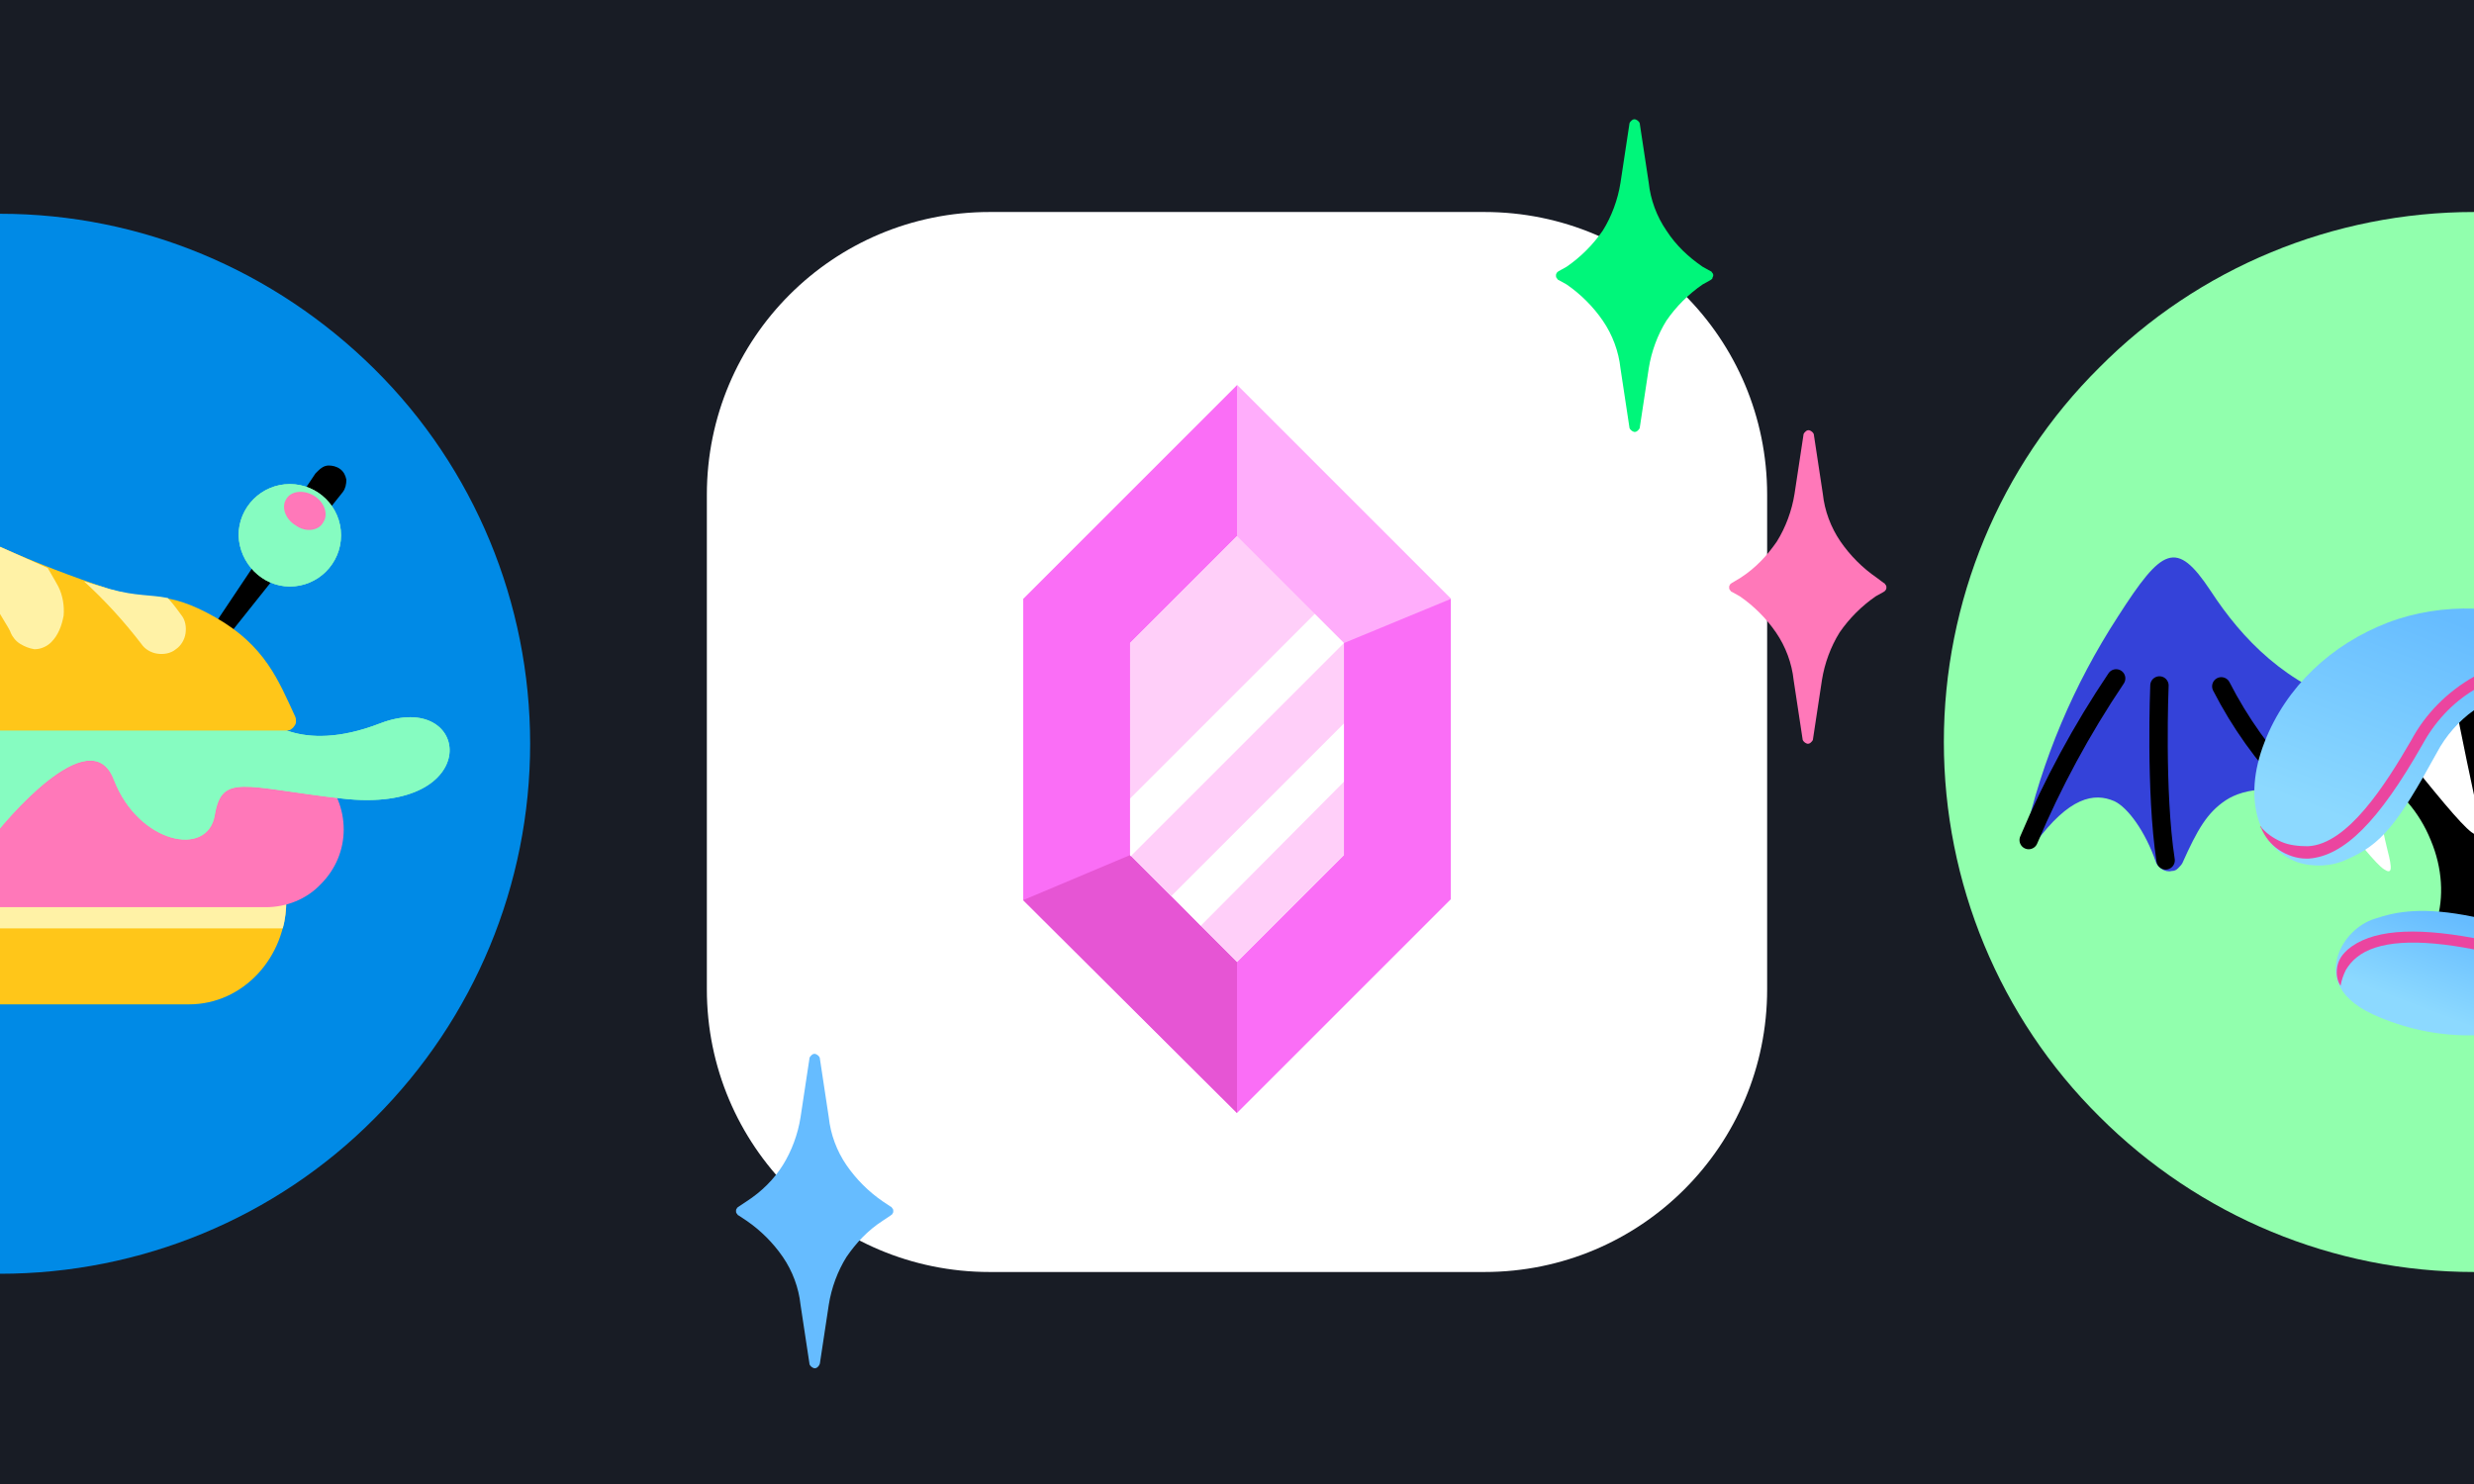 <svg xmlns="http://www.w3.org/2000/svg" xmlns:xlink="http://www.w3.org/1999/xlink" version="1.1" id="Layer_1" x="0px" y="0px" viewBox="0 0 280 168" style="enable-background:new 0 0 280 168;" xml:space="preserve">
<style type="text/css">
	.st0{fill:#181C25;}
	.st1{fill:#FFFFFF;}
	.st2{fill:#008AE6;}
	.st3{fill:#FFC619;}
	.st4{fill:#FFF2A6;}
	.st5{fill:#FF78B9;}
	.st6{fill:#91FFAD;}
	.st7{fill:#86FCC1;}
	.st8{fill:#3442D9;}
	.st9{fill:none;stroke:#000000;stroke-width:2.08;stroke-linecap:round;stroke-linejoin:round;}
	.st10{fill:url(#SVGID_1_);}
	.st11{fill:url(#SVGID_2_);}
	.st12{fill:#EB459F;}
	.st13{fill:#FA6EF6;}
	.st14{fill:#FFADFB;}
	.st15{fill:#E655D4;}
	.st16{fill:#FFCFF9;}
	.st17{fill:#00F67A;}
	.st18{fill:#66BCFF;}
</style>
<g>
	<g>
		<path class="st0" d="M0,168V0h280v168H0z"/>
		<path class="st1" d="M168,24h-56c-17.7,0-32,14.3-32,32v56c0,17.7,14.3,32,32,32h56c17.7,0,32-14.3,32-32V56    C200,38.3,185.7,24,168,24z"/>
		<path class="st2" d="M0,24.2L0,24.2l0,120h0c15.9,0,31.2-6.3,42.4-17.6c11.3-11.3,17.6-26.5,17.6-42.4s-6.3-31.2-17.6-42.4    S16,24.2,0,24.2z"/>
		<path class="st3" d="M0,113.7h21.4c6.1,0,11-5.3,11-11.8H0V113.7z"/>
		<path class="st4" d="M0,105.1c-0.1-1.1-0.1-2.1,0-3.2h32.4c0,1.1-0.1,2.2-0.4,3.2H0z"/>
		<path class="st5" d="M0,102.7h30.1c2.3,0,4.6-0.9,6.2-2.6c1.7-1.7,2.6-3.9,2.6-6.2c0-2.3-0.9-4.6-2.6-6.2    c-1.7-1.7-3.9-2.6-6.2-2.6H0v8.8V102.7z"/>
		<path d="M35.7,53.6L21.4,75c-0.1,0.1-0.1,0.2-0.1,0.3c0,0.1,0,0.2,0,0.3c0,0.1,0.1,0.2,0.1,0.3c0.1,0.1,0.1,0.2,0.2,0.2    c0.2,0.1,0.4,0.2,0.6,0.1c0.2,0,0.4-0.1,0.5-0.3l16.1-20.2c0.3-0.4,0.4-0.9,0.4-1.4c-0.1-0.5-0.3-0.9-0.7-1.2    c-0.4-0.3-0.9-0.4-1.3-0.4c-0.5,0-0.9,0.3-1.2,0.6L35.7,53.6z"/>
		<path class="st6" d="M32.8,66.4c3.2,0,5.8-2.6,5.8-5.8c0-3.2-2.6-5.8-5.8-5.8c-3.2,0-5.8,2.6-5.8,5.8    C27.1,63.8,29.7,66.4,32.8,66.4z"/>
		<path class="st7" d="M32.8,66.4c3.2,0,5.8-2.6,5.8-5.8c0-3.2-2.6-5.8-5.8-5.8c-3.2,0-5.8,2.6-5.8,5.8    C27.1,63.8,29.7,66.4,32.8,66.4z"/>
		<path class="st5" d="M36.6,59.1c0.6-0.9,0.1-2.3-1.1-3c-1.2-0.7-2.6-0.5-3.1,0.4c-0.6,0.9-0.1,2.3,1.1,3    C34.6,60.3,36.1,60.1,36.6,59.1z"/>
		<path class="st6" d="M29.8,81.1c0,0,3.9,4.4,13.2,0.8c10.4-4,12,10.4-4.3,8.5c-11.2-1.3-13.6-2.9-14.4,1.9    c-0.8,4.8-8.6,3.2-11.4-4c-2.7-7.2-13,5.6-13,5.6V80.6L29.8,81.1z"/>
		<path class="st7" d="M29.8,81.1c0,0,3.9,4.4,13.2,0.8c10.4-4,12,10.4-4.3,8.5c-11.2-1.3-13.6-2.9-14.4,1.9    c-0.8,4.8-8.6,3.2-11.4-4c-2.7-7.2-13,5.6-13,5.6V80.6L29.8,81.1z"/>
		<path class="st3" d="M0,82.7V61.9c4,1.8,8.2,3.4,12.4,4.8c5,1.5,6.2-0.1,12,3.2c5.6,3.2,7.1,7.1,9,11.2c0.1,0.2,0.1,0.4,0.1,0.6    c0,0.2-0.1,0.4-0.2,0.5c-0.1,0.2-0.3,0.3-0.4,0.4c-0.2,0.1-0.4,0.1-0.6,0.1H0z"/>
		<path class="st4" d="M9.5,65.8c2.4,2.2,4.5,4.5,6.5,7.1c0.4,0.6,1.1,1,1.8,1.1c0.7,0.1,1.5,0,2.1-0.5c0.6-0.4,1-1.1,1.1-1.8    c0.1-0.7,0-1.5-0.5-2.1c-0.1-0.1-0.6-0.9-1.5-1.9c-2-0.4-3.6-0.2-6.5-1C11.5,66.4,10.5,66.1,9.5,65.8z"/>
		<path class="st4" d="M1.2,71.6c0.2,0.5,0.6,1,1.1,1.3c0.5,0.3,1,0.5,1.6,0.6c0.7,0,1.4-0.3,1.9-0.8c0.8-0.8,1.2-1.9,1.4-3    c0.1-1.1-0.1-2.3-0.6-3.3c-0.1-0.2-0.5-0.9-1.2-2.1C2.5,63,0,61.9,0,61.9v7.6C0.8,70.8,1.2,71.5,1.2,71.6z"/>
		<path class="st6" d="M220,84c0,15.9,6.3,31.2,17.6,42.4c11.3,11.3,26.5,17.6,42.4,17.6V24c-15.9,0-31.2,6.3-42.4,17.6    C226.3,52.8,220,68.1,220,84z"/>
		<path class="st8" d="M229.2,95.7c0.1,0,0.2,0.1,0.3,0.1c0.1,0,0.2,0,0.3,0c0.2,0,0.4-0.1,0.5-0.3c3.9-5.3,6.7-5.8,9-4.8    c1.5,0.7,3.5,3.4,4.7,6.9c0.1,0.3,0.4,0.6,0.7,0.8c0.3,0.2,0.7,0.3,1.1,0.2c0.3,0,0.5-0.1,0.7-0.3c0.2-0.2,0.4-0.4,0.5-0.6    c1.7-3.8,2.8-5.7,4.9-7.1s6.3-2,10,0.5l4.8-11.1c-8-2.5-12.9-7.6-16.5-13.1c-3.9-5.9-5.5-4.9-10.5,2.9c-5,7.7-8.6,16.2-10.6,25.2    c0,0.2,0,0.3,0,0.5C228.9,95.5,229.1,95.6,229.2,95.7z"/>
		<path class="st9" d="M251.4,77.7c2.1,4.1,4.8,7.9,8,11.2"/>
		<path d="M270.5,110.3l9.5-0.6V76.2c-1.4,0.3-2.8,0.8-4.1,1.3c-11.5,4.4-14.9,9.6-14.9,9.6c5.2-2,11.5,1.6,14.1,8    C277.8,101.5,275.7,108.3,270.5,110.3z"/>
		<path class="st1" d="M280,90c-0.9-4.1-2.7-13.2-2.7-13.2L271,84c4.7,5.9,7.5,9.3,8.7,10.2l0.3,0.2V90z"/>
		<path class="st1" d="M263.4,90.9c3.5,4.4,5.5,6.9,6.4,7.5c0.9,0.6,1,0.1,0.4-2.2c-0.6-2.3-2.1-10.5-2.1-10.5L263.4,90.9z"/>
		
			<linearGradient id="SVGID_1_" gradientUnits="userSpaceOnUse" x1="273.358" y1="115.41" x2="264.238" y2="91.611" gradientTransform="matrix(1 0 0 -1 0 184)">
			<stop offset="0" style="stop-color:#66BCFF"/>
			<stop offset="1" style="stop-color:#8CD9FF"/>
		</linearGradient>
		<path class="st10" d="M275.8,85.2c1-1.9,2.5-3.6,4.2-4.8V68.9c-3.3-0.1-6.7,0.4-9.8,1.6c-3.1,1.2-6,3-8.4,5.3    c-2.4,2.3-4.3,5.1-5.5,8.2c-2.6,6.6-0.6,12,3.7,13.6c1.8,0.6,3.9,0.5,5.6-0.3C269.5,95.6,271.3,93.4,275.8,85.2z"/>
		
			<linearGradient id="SVGID_2_" gradientUnits="userSpaceOnUse" x1="275.918" y1="80.851" x2="272.008" y2="70.651" gradientTransform="matrix(1 0 0 -1 0 184)">
			<stop offset="0" style="stop-color:#66BCFF"/>
			<stop offset="1" style="stop-color:#8CD9FF"/>
		</linearGradient>
		<path class="st11" d="M280,103.8c-5.8-1.2-8.8-0.6-11.2,0.2c-1,0.3-1.9,0.9-2.6,1.6c-0.7,0.7-1.3,1.6-1.6,2.6    c-0.7,2.2-0.2,5,4.8,7c3.4,1.4,7,2.1,10.7,2V103.8z"/>
		<path class="st9" d="M245.1,97.4c-1.2-7.8-0.7-19.8-0.7-19.8"/>
		<path class="st9" d="M229.6,95.1c2.7-6.4,6-12.5,9.9-18.3"/>
		<path class="st12" d="M274.1,84.4c1.4-2.6,3.4-4.8,5.9-6.3v-1.5c-3,1.7-5.5,4.2-7.1,7.2c-2.9,5-7.2,11.8-11.7,12    c-1,0-2.1-0.1-3-0.5c-0.9-0.4-1.8-1-2.4-1.8c0,0.1,0,0.2,0.1,0.2c0.4,1,1.1,1.9,2,2.5c0.9,0.6,2,1,3.1,1h0.3    C265.3,96.9,269.2,93,274.1,84.4z"/>
		<path class="st12" d="M280,106.2c-7-1.3-11.7-0.9-14.3,1.3l-0.3,0.3c-0.5,0.5-0.8,1.1-0.9,1.8c-0.1,0.7,0,1.4,0.4,2    c0.1-0.6,0.3-1.2,0.6-1.8c0.3-0.5,0.7-1,1.2-1.4c2.3-1.9,6.8-2.2,13.4-0.9V106.2z"/>
		<path class="st13" d="M140,43.6l-24.2,24.2v34.1L140,126l24.2-24.2v-34L140,43.6z M152.1,96.8L140,108.9l-12.1-12.1v-24L140,60.7    l12.1,12.1V96.8z"/>
		<path class="st14" d="M140,43.6v17.1l12.1,12.1l12.1-5L140,43.6z"/>
		<path class="st15" d="M127.9,96.8l-12.1,5.1L140,126v-17.1L127.9,96.8z"/>
		<path class="st16" d="M127.9,72.8v24l12.1,12.1l12.1-12.1v-24L140,60.7L127.9,72.8z"/>
		<path class="st1" d="M152.1,72.8L152.1,72.8L128,96.9h-0.1v-6.5l20.9-20.9L152.1,72.8z"/>
		<path class="st1" d="M152.1,81.9v6.6l-16.2,16.3l-3.3-3.4L152.1,81.9z"/>
		<path class="st17" d="M192.7,30.2c-1.6-1.1-3-2.4-4.1-4.1c-1.1-1.6-1.8-3.5-2-5.4l-1-6.6c0-0.2-0.1-0.3-0.2-0.4    c-0.1-0.1-0.3-0.2-0.4-0.2c-0.2,0-0.3,0.1-0.4,0.2c-0.1,0.1-0.2,0.2-0.2,0.4l-1,6.6c-0.3,1.9-1,3.8-2,5.4c-1.1,1.6-2.5,3-4.1,4.1    l-0.9,0.5c-0.1,0.1-0.2,0.1-0.2,0.2c-0.1,0.1-0.1,0.2-0.1,0.3c0,0.1,0,0.2,0.1,0.3c0.1,0.1,0.1,0.2,0.2,0.2l0.9,0.5    c1.6,1.1,3,2.5,4.1,4.1c1.1,1.6,1.8,3.5,2,5.4l1,6.6c0,0.2,0.1,0.3,0.2,0.4c0.1,0.1,0.3,0.2,0.4,0.2c0.2,0,0.3-0.1,0.4-0.2    c0.1-0.1,0.2-0.2,0.2-0.4l1-6.6c0.3-1.9,1-3.8,2-5.4c1.1-1.6,2.5-3,4.1-4.1l0.9-0.5c0.1-0.1,0.2-0.1,0.2-0.2s0.1-0.2,0.1-0.3    c0-0.1,0-0.2-0.1-0.3s-0.1-0.2-0.2-0.2L192.7,30.2z"/>
		<path class="st18" d="M99.9,136c-1.6-1.1-3-2.5-4.1-4.1s-1.8-3.5-2-5.4l-1-6.6c0-0.2-0.1-0.3-0.2-0.4c-0.1-0.1-0.3-0.2-0.4-0.2    c-0.2,0-0.3,0.1-0.4,0.2c-0.1,0.1-0.2,0.2-0.2,0.4l-1,6.6c-0.3,1.9-1,3.8-2,5.4s-2.4,3-4.1,4.1l-0.9,0.6c-0.1,0.1-0.2,0.1-0.2,0.2    c-0.1,0.1-0.1,0.2-0.1,0.3c0,0.1,0,0.2,0.1,0.3c0.1,0.1,0.1,0.2,0.2,0.2l0.9,0.6c1.6,1.1,3,2.5,4.1,4.1c1.1,1.6,1.8,3.5,2,5.4    l1,6.6c0,0.2,0.1,0.3,0.2,0.4c0.1,0.1,0.3,0.2,0.4,0.2c0.2,0,0.3-0.1,0.4-0.2c0.1-0.1,0.2-0.3,0.2-0.4l1-6.6c0.3-1.9,1-3.8,2-5.4    c1.1-1.6,2.4-3,4.1-4.1l0.9-0.6c0.1-0.1,0.2-0.1,0.2-0.2c0.1-0.1,0.1-0.2,0.1-0.3c0-0.1,0-0.2-0.1-0.3c-0.1-0.1-0.1-0.2-0.2-0.2    L99.9,136z"/>
		<path class="st5" d="M212.4,65.4c-1.6-1.1-3-2.5-4.1-4.1s-1.8-3.5-2-5.4l-1-6.6c0-0.2-0.1-0.3-0.2-0.4c-0.1-0.1-0.3-0.2-0.4-0.2    c-0.2,0-0.3,0.1-0.4,0.2c-0.1,0.1-0.2,0.2-0.2,0.4l-1,6.6c-0.3,1.9-1,3.8-2,5.4c-1.1,1.6-2.4,3-4.1,4.1L196,66    c-0.1,0.1-0.2,0.1-0.2,0.2c-0.1,0.1-0.1,0.2-0.1,0.3c0,0.1,0,0.2,0.1,0.3c0.1,0.1,0.1,0.2,0.2,0.2l0.9,0.5c1.6,1.1,3,2.5,4.1,4.1    c1.1,1.6,1.8,3.5,2,5.4l1,6.6c0,0.2,0.1,0.3,0.2,0.4c0.1,0.1,0.3,0.2,0.4,0.2c0.2,0,0.3-0.1,0.4-0.2c0.1-0.1,0.2-0.2,0.2-0.4    l1-6.6c0.3-1.9,1-3.8,2-5.4c1.1-1.6,2.5-3,4.1-4.1l0.9-0.5c0.1-0.1,0.2-0.1,0.2-0.2c0.1-0.1,0.1-0.2,0.1-0.3c0-0.1,0-0.2-0.1-0.3    c-0.1-0.1-0.1-0.2-0.2-0.2L212.4,65.4z"/>
	</g>
</g>
</svg>